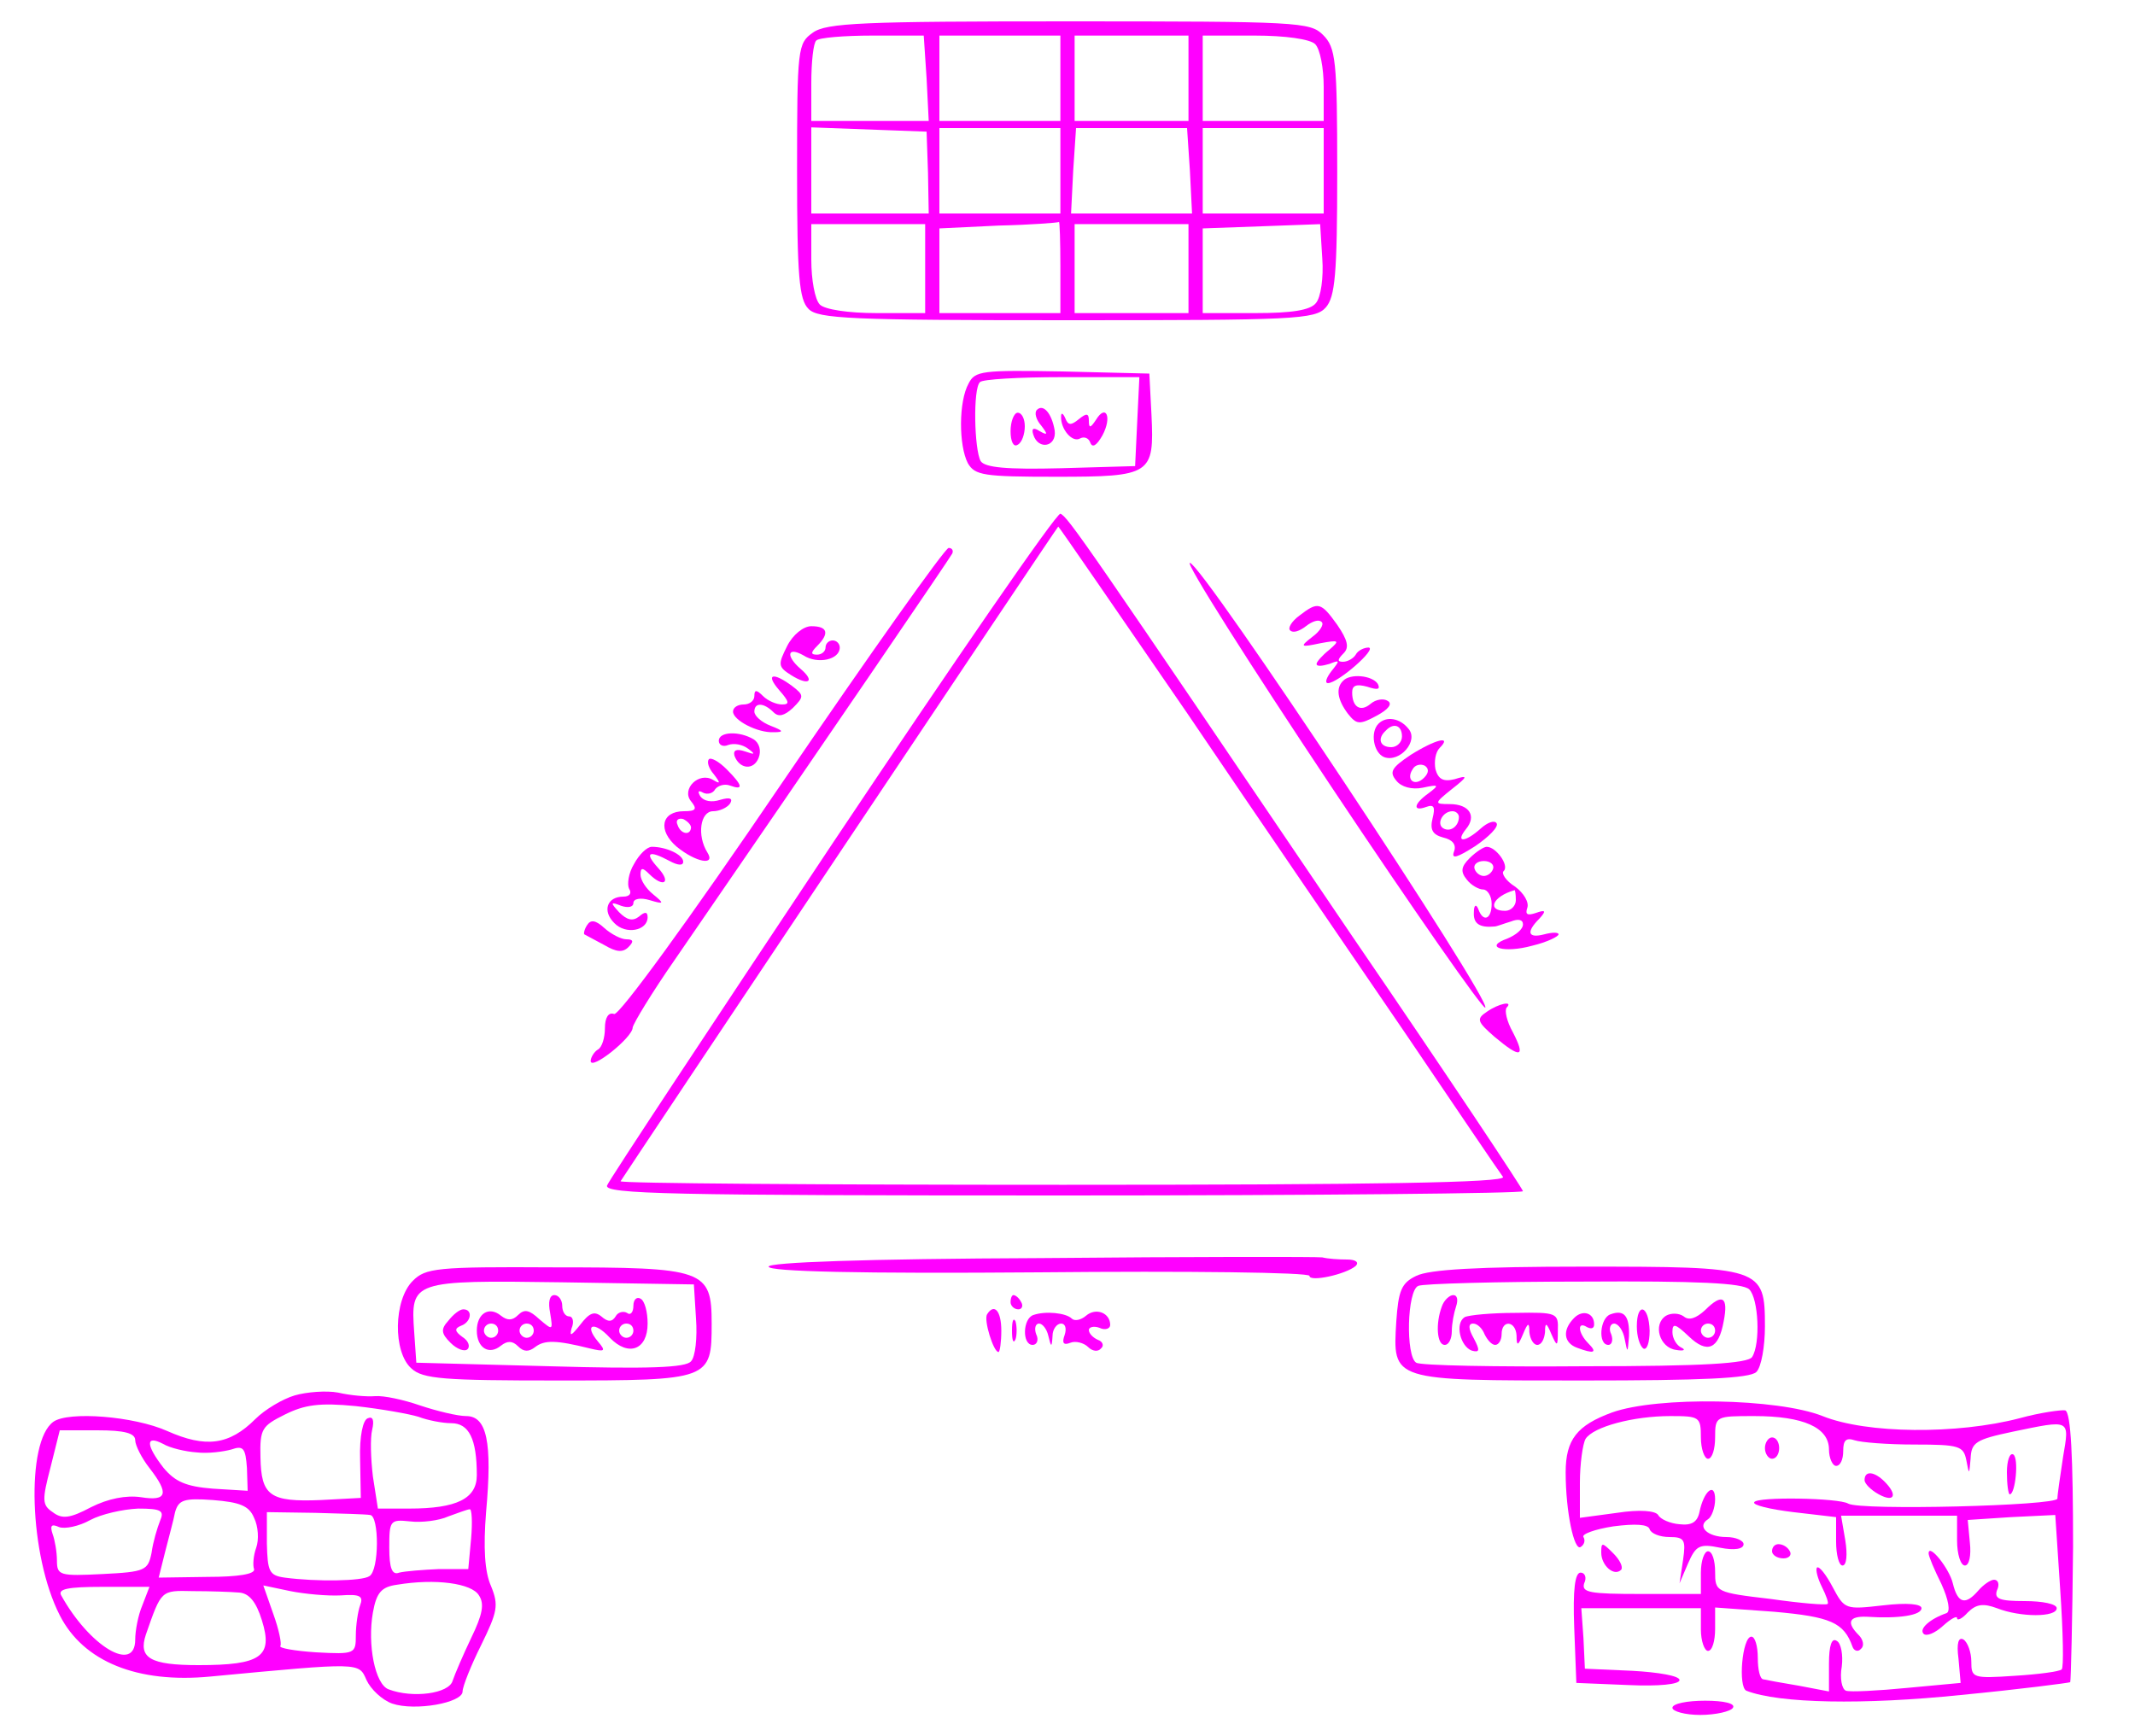 <?xml version="1.0" standalone="no"?>
<!DOCTYPE svg PUBLIC "-//W3C//DTD SVG 20010904//EN"
 "http://www.w3.org/TR/2001/REC-SVG-20010904/DTD/svg10.dtd">
<svg version="1.0" xmlns="http://www.w3.org/2000/svg"
 width="300pt" height="244pt" viewBox="0 0 300 244"
 preserveAspectRatio="xMidYMid meet">
<g transform="translate(0,244) scale(0.1,-0.1)"
fill="#ff00ff" stroke="none">
<path d="M1142 2394 c-21 -15 -22 -21 -22 -194 0 -149 3 -181 16 -194 13 -14
60 -16 363 -16 320 0 349 1 364 18 13 15 16 46 16 190 0 158 -2 175 -20 193
-18 18 -35 19 -357 19 -289 0 -341 -2 -360 -16z m160 -64 l3 -60 -82 0 -83 0
0 53 c0 30 3 57 7 60 3 4 39 7 79 7 l72 0 4 -60z m188 0 l0 -60 -85 0 -85 0 0
60 0 60 85 0 85 0 0 -60z m180 0 l0 -60 -80 0 -80 0 0 60 0 60 80 0 80 0 0
-60z m178 48 c7 -7 12 -34 12 -60 l0 -48 -85 0 -85 0 0 60 0 60 73 0 c43 0 78
-5 85 -12z m-544 -181 l1 -57 -82 0 -83 0 0 60 0 61 81 -3 81 -3 2 -58z m186
3 l0 -60 -85 0 -85 0 0 60 0 60 85 0 85 0 0 -60z m182 0 l3 -60 -85 0 -85 0 3
60 4 60 78 0 78 0 4 -60z m188 0 l0 -60 -85 0 -85 0 0 60 0 60 85 0 85 0 0
-60z m-560 -137 l0 -63 -68 0 c-40 0 -73 5 -80 12 -7 7 -12 35 -12 63 l0 50
80 0 80 0 0 -62z m190 2 l0 -65 -85 0 -85 0 0 60 0 59 83 4 c45 1 83 4 85 5 1
1 2 -27 2 -63z m180 -2 l0 -63 -80 0 -80 0 0 63 0 62 80 0 80 0 0 -62z m179
-49 c-8 -10 -34 -14 -85 -14 l-74 0 0 60 0 59 83 3 82 3 3 -48 c2 -27 -2 -55
-9 -63z"/>
<path d="M1361 1901 c-14 -25 -14 -87 -1 -112 10 -17 22 -19 124 -19 134 0
138 3 134 87 l-3 58 -122 3 c-113 2 -123 1 -132 -17z m237 -53 l-3 -63 -104
-3 c-77 -2 -107 1 -113 10 -9 16 -11 102 -1 111 3 4 55 7 115 7 l109 0 -3 -62z"/>
<path d="M1457 1864 c-4 -4 -1 -14 6 -22 10 -13 9 -14 -2 -8 -9 6 -12 4 -9 -5
7 -22 33 -17 30 6 -4 24 -16 38 -25 29z"/>
<path d="M1420 1834 c0 -14 4 -23 10 -19 6 3 10 15 10 26 0 10 -4 19 -10 19
-5 0 -10 -12 -10 -26z"/>
<path d="M1491 1855 c-1 -18 16 -38 27 -31 6 3 12 0 14 -6 3 -8 9 -4 17 10 14
26 5 45 -9 22 -8 -12 -10 -12 -10 -1 0 10 -3 11 -14 2 -11 -9 -15 -9 -19 1 -3
7 -6 9 -6 3z"/>
<path d="M1170 1255 c-171 -257 -314 -473 -317 -481 -4 -12 89 -14 641 -14
355 0 646 3 646 6 0 3 -107 164 -239 357 -373 551 -401 592 -411 595 -5 2
-149 -207 -320 -463z m498 183 c98 -145 237 -348 308 -452 71 -105 132 -195
136 -200 4 -8 -181 -11 -618 -11 -343 0 -623 2 -622 5 6 10 613 919 615 920 1
0 82 -118 181 -262z"/>
<path d="M1099 1340 c-133 -196 -229 -327 -236 -325 -8 3 -13 -5 -13 -20 0
-13 -4 -27 -10 -30 -5 -3 -10 -11 -10 -16 0 -14 59 33 59 47 1 6 27 49 59 95
216 314 387 565 390 571 2 4 0 8 -5 8 -5 0 -110 -148 -234 -330z"/>
<path d="M1871 1334 c116 -174 213 -313 216 -310 10 9 -398 624 -415 625 -7 1
83 -141 199 -315z"/>
<path d="M1826 1575 c-11 -8 -17 -18 -13 -21 4 -4 13 -1 22 6 9 7 18 10 22 6
4 -3 -2 -13 -13 -21 -18 -14 -17 -15 11 -9 27 5 28 4 13 -9 -10 -8 -18 -17
-18 -20 0 -4 8 -3 18 0 15 6 15 5 3 -10 -7 -9 -10 -17 -5 -17 14 0 70 49 57
50 -6 0 -15 -4 -18 -10 -3 -5 -11 -10 -18 -10 -8 0 -8 3 1 12 8 8 6 18 -9 40
-23 32 -27 33 -53 13z"/>
<path d="M1106 1532 c-13 -26 -13 -29 6 -41 24 -15 34 -9 13 9 -21 18 -19 32
4 19 20 -13 51 -6 51 11 0 5 -4 10 -10 10 -5 0 -10 -4 -10 -10 0 -5 -5 -10
-12 -10 -9 0 -9 3 0 12 18 18 15 28 -8 28 -11 0 -26 -12 -34 -28z"/>
<path d="M1095 1470 c14 -16 15 -20 4 -20 -8 0 -20 5 -27 12 -9 9 -12 9 -12 0
0 -7 -7 -12 -15 -12 -8 0 -15 -4 -15 -10 0 -12 34 -30 57 -29 15 0 14 2 -4 9
-13 5 -23 14 -23 20 0 13 13 13 27 -1 7 -7 15 -5 27 6 16 16 16 18 -1 31 -27
20 -38 17 -18 -6z"/>
<path d="M1887 1483 c-10 -10 -8 -26 7 -46 12 -15 16 -16 40 -3 17 9 23 17 16
21 -6 4 -17 2 -24 -4 -14 -12 -26 -5 -26 16 0 10 6 12 21 8 15 -5 19 -4 15 4
-8 12 -39 15 -49 4z"/>
<path d="M1937 1423 c-12 -12 -7 -41 8 -47 22 -8 49 23 34 40 -12 15 -31 18
-42 7z m33 -18 c0 -8 -7 -15 -15 -15 -16 0 -20 12 -8 23 11 12 23 8 23 -8z"/>
<path d="M1010 1399 c0 -6 6 -9 13 -6 8 3 20 1 28 -5 11 -8 10 -9 -4 -4 -12 4
-17 2 -15 -6 7 -19 27 -21 34 -3 4 10 1 21 -7 26 -20 12 -49 11 -49 -2z"/>
<path d="M1982 1379 c-27 -18 -30 -24 -20 -36 7 -9 22 -13 37 -10 23 5 24 4 8
-8 -21 -15 -22 -26 -3 -19 11 4 13 0 9 -16 -4 -16 0 -23 15 -27 13 -3 19 -10
15 -20 -4 -11 5 -8 30 8 19 13 33 27 30 32 -3 5 -13 1 -22 -7 -22 -20 -37 -21
-21 -1 15 18 5 35 -23 35 -22 0 -22 1 3 21 23 18 23 20 4 14 -16 -4 -23 0 -27
14 -2 11 0 24 6 30 18 18 -6 12 -41 -10z m19 -32 c-13 -13 -26 -3 -16 12 3 6
11 8 17 5 6 -4 6 -10 -1 -17z m49 -55 c0 -13 -12 -22 -22 -16 -10 6 -1 24 13
24 5 0 9 -4 9 -8z"/>
<path d="M996 1373 c-3 -4 0 -13 7 -21 10 -13 9 -14 -1 -8 -20 12 -45 -13 -31
-30 9 -11 7 -14 -10 -14 -32 0 -37 -27 -10 -50 27 -22 55 -27 43 -8 -15 24
-10 58 8 58 9 0 20 5 24 11 4 7 0 9 -14 5 -12 -4 -23 -2 -28 5 -4 7 -3 9 4 5
6 -3 14 -1 17 5 4 5 13 8 21 5 19 -7 18 0 -5 23 -11 11 -22 17 -25 14z m-25
-96 c-1 -12 -15 -9 -19 4 -3 6 1 10 8 8 6 -3 11 -8 11 -12z"/>
<path d="M891 1226 c-8 -13 -10 -29 -7 -35 4 -6 1 -11 -8 -11 -23 0 -30 -20
-13 -37 16 -17 47 -11 47 8 0 8 -4 8 -12 1 -9 -7 -17 -5 -28 6 -13 14 -12 15
3 9 9 -3 17 -2 17 4 0 6 10 8 23 4 20 -6 21 -5 5 8 -10 8 -18 20 -18 28 0 10
3 10 12 1 20 -20 32 -13 13 8 -20 22 -14 26 16 10 11 -6 19 -7 19 -1 0 10 -24
21 -44 21 -7 0 -18 -11 -25 -24z"/>
<path d="M2065 1234 c-12 -12 -13 -19 -4 -30 6 -8 17 -14 23 -14 6 0 12 -9 12
-20 0 -22 -12 -27 -19 -7 -3 7 -6 5 -6 -5 -1 -16 8 -22 29 -20 3 0 13 4 23 7
10 4 17 3 17 -4 0 -7 -10 -15 -22 -20 -34 -12 -5 -21 35 -10 21 5 37 13 37 16
0 3 -9 3 -20 0 -23 -6 -26 3 -7 22 10 11 9 13 -5 8 -12 -4 -15 -2 -12 7 3 8
-5 21 -17 30 -13 8 -20 19 -16 22 8 8 -11 34 -24 34 -4 0 -15 -7 -24 -16z m33
-15 c-2 -6 -8 -10 -13 -10 -5 0 -11 4 -13 10 -2 6 4 11 13 11 9 0 15 -5 13
-11z m32 -44 c0 -8 -7 -15 -15 -15 -26 0 -18 20 13 29 1 1 2 -6 2 -14z"/>
<path d="M825 1140 c-4 -6 -5 -12 -4 -13 2 -1 15 -8 28 -15 17 -10 26 -11 34
-3 8 8 7 11 -3 11 -7 0 -21 7 -31 16 -12 11 -19 12 -24 4z"/>
<path d="M2089 1018 c-15 -10 -13 -14 11 -35 37 -31 44 -29 26 6 -9 16 -12 31
-9 35 10 10 -11 6 -28 -6z"/>
<path d="M1463 672 c-250 -1 -383 -6 -383 -12 0 -7 129 -10 380 -8 209 2 380
0 380 -5 0 -9 51 2 65 14 5 5 0 9 -12 9 -12 0 -27 1 -35 3 -7 1 -185 1 -395
-1z"/>
<path d="M580 640 c-27 -27 -28 -100 -2 -123 16 -15 46 -17 205 -17 215 0 217
1 217 80 0 76 -10 79 -223 79 -164 1 -179 -1 -197 -19z m398 -53 c2 -27 -1
-54 -7 -60 -7 -9 -60 -11 -198 -7 l-188 5 -3 43 c-5 72 -4 73 207 70 l186 -3
3 -48z"/>
<path d="M773 595 c4 -25 4 -25 -15 -9 -14 13 -21 15 -30 6 -8 -8 -15 -8 -24
-1 -17 14 -34 3 -34 -21 0 -24 17 -35 34 -21 9 7 16 7 24 -1 8 -8 15 -8 24 -1
13 10 29 10 77 -2 21 -5 23 -4 11 10 -20 24 -5 29 17 5 26 -27 53 -17 53 20 0
16 -4 32 -10 35 -5 3 -10 -1 -10 -10 0 -9 -4 -14 -9 -10 -5 3 -13 1 -16 -5 -5
-8 -11 -8 -20 0 -10 8 -17 5 -30 -12 -12 -15 -15 -17 -12 -5 4 9 2 17 -3 17
-6 0 -10 7 -10 15 0 8 -5 15 -11 15 -7 0 -9 -10 -6 -25z m-73 -25 c0 -5 -4
-10 -10 -10 -5 0 -10 5 -10 10 0 6 5 10 10 10 6 0 10 -4 10 -10z m50 0 c0 -5
-4 -10 -10 -10 -5 0 -10 5 -10 10 0 6 5 10 10 10 6 0 10 -4 10 -10z m140 0 c0
-5 -4 -10 -10 -10 -5 0 -10 5 -10 10 0 6 5 10 10 10 6 0 10 -4 10 -10z"/>
<path d="M630 584 c-11 -12 -10 -18 3 -31 9 -9 20 -13 24 -9 4 4 1 12 -7 17
-11 8 -12 12 -2 16 14 5 17 23 3 23 -5 0 -14 -7 -21 -16z"/>
<path d="M1990 647 c-21 -10 -25 -21 -28 -64 -5 -84 -8 -83 262 -83 167 0 235
3 244 12 7 7 12 36 12 64 0 83 -4 84 -255 84 -149 0 -217 -4 -235 -13z m468
-19 c13 -13 16 -76 4 -95 -6 -9 -68 -13 -235 -13 -125 -1 -231 1 -237 5 -15 9
-13 102 3 108 6 3 111 6 233 6 159 1 223 -2 232 -11z"/>
<path d="M2026 604 c-9 -24 -7 -54 4 -54 6 0 10 9 10 19 0 11 3 26 6 35 3 9 2
16 -4 16 -5 0 -13 -7 -16 -16z"/>
<path d="M2396 599 c-13 -12 -23 -15 -30 -9 -7 5 -18 5 -25 1 -19 -12 -9 -45
14 -48 11 -2 14 0 8 3 -7 3 -13 13 -13 22 0 13 4 12 23 -6 26 -25 42 -18 49
21 7 35 -2 40 -26 16z m14 -29 c0 -5 -4 -10 -10 -10 -5 0 -10 5 -10 10 0 6 5
10 10 10 6 0 10 -4 10 -10z"/>
<path d="M2058 589 c-14 -9 -6 -41 10 -47 11 -3 12 0 3 17 -8 14 -8 21 -1 21
6 0 13 -7 16 -15 4 -8 10 -15 15 -15 5 0 9 7 9 15 0 21 20 19 21 -2 0 -15 2
-15 9 2 7 17 9 17 9 3 1 -10 6 -18 11 -18 6 0 10 8 11 18 0 14 2 14 9 -3 8
-18 9 -18 9 5 1 25 -1 26 -60 25 -33 0 -65 -3 -71 -6z"/>
<path d="M2212 588 c-17 -17 -15 -35 4 -42 24 -9 29 -7 16 6 -15 15 -16 32 -2
23 6 -3 10 -2 10 4 0 16 -16 21 -28 9z"/>
<path d="M2263 593 c-15 -5 -18 -43 -3 -43 5 0 7 7 4 15 -4 8 -1 15 4 15 6 0
13 -10 15 -22 4 -20 4 -20 6 4 1 29 -7 38 -26 31z"/>
<path d="M2300 576 c0 -14 4 -27 9 -31 5 -3 9 8 9 25 -1 36 -18 41 -18 6z"/>
<path d="M1420 610 c0 -5 5 -10 11 -10 5 0 7 5 4 10 -3 6 -8 10 -11 10 -2 0
-4 -4 -4 -10z"/>
<path d="M1387 593 c-5 -8 9 -53 16 -53 2 0 4 14 4 30 0 28 -10 39 -20 23z"/>
<path d="M1452 592 c-15 -5 -16 -42 -1 -42 6 0 9 7 5 15 -3 8 -1 15 4 15 5 0
11 -8 13 -17 4 -17 5 -17 6 0 0 9 6 17 12 17 6 0 8 -7 5 -16 -4 -11 -2 -15 8
-11 7 3 19 0 25 -6 6 -6 14 -7 18 -2 5 4 2 10 -4 12 -7 3 -13 9 -13 14 0 4 7
6 15 3 8 -4 15 -1 15 4 0 17 -20 25 -34 13 -7 -6 -16 -8 -20 -4 -8 8 -37 11
-54 5z"/>
<path d="M1422 570 c0 -14 2 -19 5 -12 2 6 2 18 0 25 -3 6 -5 1 -5 -13z"/>
<path d="M414 479 c-17 -5 -42 -20 -55 -33 -37 -37 -70 -41 -124 -17 -47 21
-139 28 -160 13 -39 -28 -34 -188 9 -272 33 -65 109 -96 212 -86 212 20 208
20 219 -5 6 -13 22 -28 36 -33 32 -11 99 1 99 17 0 7 12 37 26 65 23 47 25 56
14 83 -9 20 -11 54 -7 104 9 99 1 135 -28 135 -12 0 -41 7 -65 15 -23 8 -51
14 -63 13 -12 -1 -35 1 -52 5 -16 3 -44 1 -61 -4z m174 -30 c13 -5 34 -9 46
-9 25 0 36 -22 36 -73 0 -33 -28 -47 -95 -47 l-44 0 -7 45 c-3 25 -4 54 -1 66
3 13 1 19 -6 16 -7 -2 -12 -25 -11 -58 l1 -54 -56 -3 c-72 -3 -84 6 -85 60 -1
40 2 44 34 60 28 14 49 17 100 12 36 -4 75 -11 88 -15z m-398 -33 c0 -7 9 -25
20 -39 28 -36 25 -47 -12 -41 -21 3 -46 -2 -70 -14 -30 -16 -41 -17 -54 -7
-15 10 -15 17 -3 63 l13 52 53 0 c38 0 53 -4 53 -14z m86 -17 c16 -2 38 1 49
4 17 6 20 2 22 -26 l1 -32 -49 3 c-38 3 -53 10 -69 29 -25 32 -26 47 -1 34 10
-6 32 -11 47 -12z m81 -92 c6 -12 7 -31 3 -42 -4 -11 -5 -25 -3 -30 2 -7 -22
-11 -65 -11 l-69 -1 9 36 c5 20 12 45 14 56 5 17 12 20 53 17 38 -3 51 -8 58
-25z m-132 -4 c-4 -10 -10 -30 -12 -45 -5 -25 -9 -27 -69 -30 -60 -3 -64 -2
-64 19 0 12 -3 29 -6 37 -4 12 -2 15 9 10 8 -3 28 1 44 10 15 8 45 15 67 16
33 0 37 -3 31 -17z m295 8 c13 -1 13 -78 -1 -86 -10 -7 -74 -8 -119 -2 -22 3
-24 9 -25 48 l0 44 68 -1 c37 -1 72 -2 77 -3z m142 -33 l-4 -43 -41 0 c-23 -1
-48 -3 -56 -5 -10 -4 -14 6 -14 35 0 38 1 40 29 37 16 -2 41 1 54 7 14 5 27
10 30 10 3 1 4 -18 2 -41z m11 -80 c8 -12 5 -27 -11 -60 -11 -23 -23 -51 -26
-60 -5 -18 -56 -25 -90 -12 -19 7 -30 63 -22 108 5 28 12 36 34 39 54 9 105 2
115 -15z m-473 -14 c-6 -14 -10 -36 -10 -48 0 -48 -64 -10 -104 62 -5 9 9 12
58 12 l66 0 -10 -26z m136 18 c14 -1 24 -13 32 -39 16 -51 -1 -63 -89 -63 -68
0 -85 10 -74 43 22 63 21 62 66 61 24 0 53 -1 65 -2z m143 -4 c27 2 32 -1 27
-14 -3 -8 -6 -28 -6 -42 0 -26 -1 -27 -56 -24 -30 2 -53 6 -50 9 2 3 -2 23
-10 45 l-14 40 38 -8 c20 -4 52 -7 71 -6z"/>
<path d="M2265 455 c-49 -18 -65 -38 -65 -84 0 -56 12 -111 21 -105 5 3 7 9 4
14 -3 4 16 11 42 15 31 4 49 3 51 -4 2 -6 14 -11 28 -11 21 0 23 -4 19 -32
l-5 -33 12 28 c11 25 16 28 45 22 20 -4 33 -2 33 5 0 5 -11 10 -24 10 -27 0
-42 15 -26 25 5 3 10 16 10 28 0 25 -16 12 -22 -18 -3 -14 -11 -19 -28 -17
-13 1 -27 7 -30 13 -4 6 -26 8 -58 3 l-52 -7 0 49 c0 27 4 55 8 62 11 17 67
32 119 32 41 0 43 -1 43 -30 0 -16 5 -30 10 -30 6 0 10 14 10 30 0 30 1 30 55
30 69 0 105 -16 105 -47 0 -12 5 -23 10 -23 6 0 10 9 10 21 0 15 4 19 16 15 9
-3 46 -6 84 -6 63 0 69 -2 73 -22 4 -21 4 -21 6 2 1 23 7 27 59 38 82 17 80
18 71 -35 -4 -27 -8 -53 -8 -59 -1 -10 -277 -17 -294 -7 -13 8 -128 10 -132 2
-3 -4 22 -10 55 -14 l60 -7 0 -34 c0 -19 4 -34 9 -34 6 0 7 16 4 35 l-6 35 82
0 81 0 0 -35 c0 -19 5 -35 11 -35 6 0 9 14 7 32 l-3 32 61 4 62 3 7 -106 c4
-59 5 -109 2 -111 -3 -3 -33 -7 -66 -9 -59 -4 -61 -3 -61 20 0 13 -5 27 -11
31 -7 4 -10 -5 -7 -27 l3 -34 -75 -7 c-41 -4 -80 -6 -86 -4 -6 2 -9 18 -6 34
2 16 -1 33 -7 36 -7 5 -11 -6 -11 -32 l0 -39 -42 8 c-24 4 -46 8 -50 9 -5 0
-8 14 -8 30 0 17 -4 30 -9 30 -13 0 -19 -71 -7 -76 46 -18 165 -20 301 -6 83
8 152 17 154 18 1 2 3 87 4 190 0 126 -3 189 -11 192 -5 1 -35 -3 -64 -11 -88
-23 -215 -22 -277 3 -63 25 -232 28 -296 5z"/>
<path d="M2480 405 c0 -8 5 -15 10 -15 6 0 10 7 10 15 0 8 -4 15 -10 15 -5 0
-10 -7 -10 -15z"/>
<path d="M2820 371 c0 -17 2 -31 4 -31 8 0 13 51 5 56 -5 3 -9 -9 -9 -25z"/>
<path d="M2620 360 c0 -5 9 -14 20 -20 22 -12 27 -1 8 18 -14 14 -28 16 -28 2z"/>
<path d="M2250 258 c0 -18 18 -34 28 -24 3 4 -2 14 -11 23 -16 16 -17 16 -17
1z"/>
<path d="M2490 260 c0 -5 7 -10 16 -10 8 0 12 5 9 10 -3 6 -10 10 -16 10 -5 0
-9 -4 -9 -10z"/>
<path d="M2390 230 l0 -30 -85 0 c-71 0 -83 2 -79 15 4 8 1 15 -5 15 -8 0 -11
-24 -9 -77 l3 -78 73 -3 c43 -2 72 1 72 7 0 6 -30 11 -66 13 l-67 3 -2 43 -3
42 84 0 84 0 0 -30 c0 -16 5 -30 10 -30 6 0 10 14 10 31 l0 30 83 -6 c79 -7
98 -15 110 -49 2 -6 8 -8 12 -3 5 4 3 13 -3 19 -18 18 -14 27 11 26 45 -3 77
2 77 12 0 6 -20 8 -54 4 -53 -6 -54 -6 -71 26 -9 17 -19 30 -22 27 -2 -3 1
-15 7 -27 6 -12 10 -23 8 -24 -2 -2 -38 1 -80 7 -77 9 -78 10 -78 38 0 16 -4
29 -10 29 -5 0 -10 -13 -10 -30z"/>
<path d="M2710 257 c0 -4 8 -23 18 -43 10 -22 13 -39 7 -41 -23 -8 -39 -22
-32 -29 4 -4 16 1 27 11 11 10 20 15 20 11 0 -4 7 -1 15 8 12 12 22 13 41 6
33 -13 84 -13 84 0 0 6 -20 10 -45 10 -35 0 -43 3 -39 15 4 8 2 15 -4 15 -5 0
-15 -7 -22 -15 -18 -21 -29 -19 -36 10 -5 21 -34 57 -34 42z"/>
<path d="M2350 40 c0 -5 18 -10 39 -10 22 0 43 5 46 10 4 6 -12 10 -39 10 -25
0 -46 -4 -46 -10z"/>
</g>
</svg>
